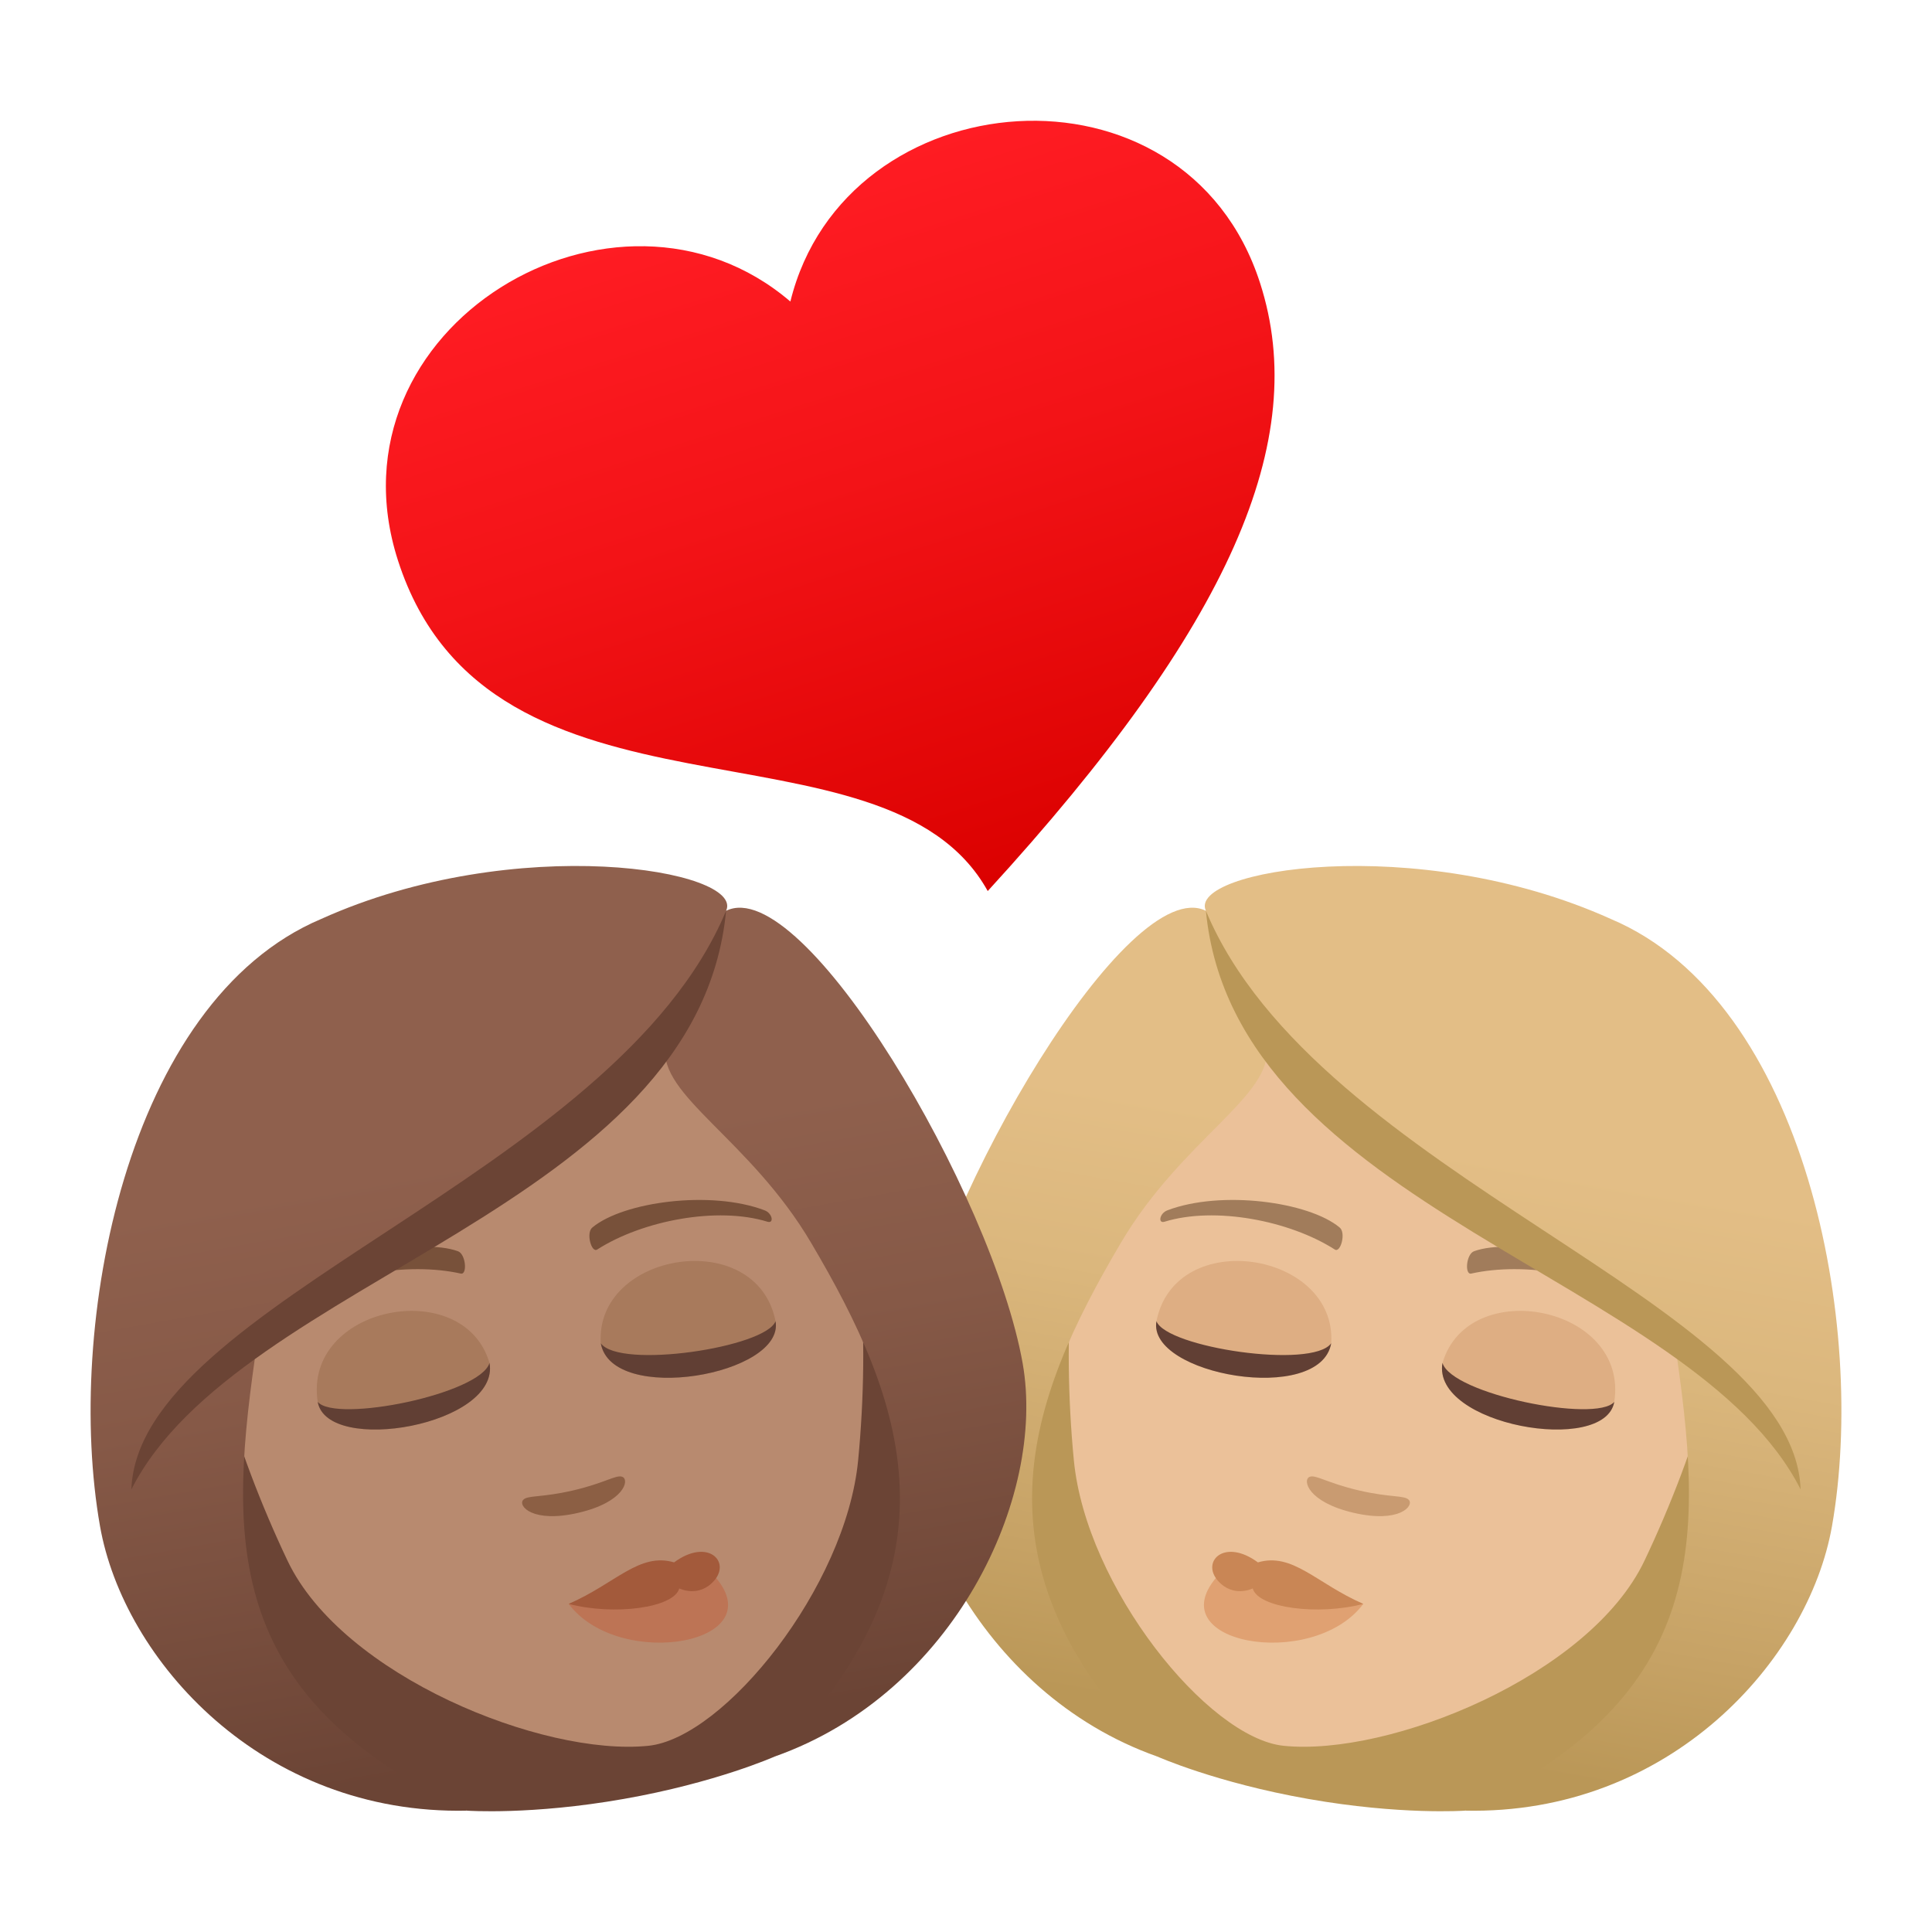 <?xml version="1.0" encoding="utf-8"?>
<!-- Generator: Adobe Illustrator 15.0.0, SVG Export Plug-In . SVG Version: 6.00 Build 0)  -->
<!DOCTYPE svg PUBLIC "-//W3C//DTD SVG 1.1//EN" "http://www.w3.org/Graphics/SVG/1.1/DTD/svg11.dtd">
<svg version="1.1" id="Layer_1" xmlns:x="http://ns.adobe.com/Extensibility/1.0/" xmlns:i="http://ns.adobe.com/AdobeIllustrator/10.0/" xmlns:graph="http://ns.adobe.com/Graphs/1.0/"
	 xmlns="http://www.w3.org/2000/svg" xmlns:xlink="http://www.w3.org/1999/xlink" xmlns:a="http://ns.adobe.com/AdobeSVGViewerExtensions/3.0/"
	 x="0px" y="0px" width="64px" height="64px" viewBox="0 0 64 64" enable-background="new 0 0 64 64" xml:space="preserve">
<path fill="#BA9757" d="M38.334,58.186c-9.471-5.871-6.744-15.371-6.744-15.371l28.525,5.029c0,0-0.688,9.859-11.594,12.137
	c0,0-2.127,0.15-5.184-0.389C40.281,59.055,38.334,58.186,38.334,58.186z"/>
<path fill="#EBC199" d="M48.457,30.558c7.391,1.303,9.891,7.952,8.082,15.614c-0.367,1.539-1.195,3.707-2.068,5.537
	c-1.814,3.801-8.445,6.479-11.947,6.123c-2.518-0.256-6.547-5.264-6.951-9.457c-0.197-2.018-0.234-4.338-0.049-5.908
	C36.443,34.646,41.063,29.255,48.457,30.558z"/>
<path fill="#A17C5B" d="M38.676,40.092c1.775-0.674,4.678-0.283,5.701,0.57c0.219,0.174,0.031,0.854-0.16,0.73
	c-1.506-0.963-3.979-1.434-5.643-0.92C38.352,40.539,38.41,40.188,38.676,40.092z"/>
<path fill="#A17C5B" d="M54.387,42.861c-1.438-1.24-4.295-1.865-5.553-1.414c-0.266,0.088-0.322,0.791-0.098,0.742
	c1.746-0.391,4.227,0.012,5.617,1.064C54.539,43.395,54.605,43.043,54.387,42.861z"/>
<path fill="#C99B71" d="M43.383,48.922c0.203-0.082,0.566,0.201,1.627,0.449c1.063,0.248,1.516,0.154,1.66,0.316
	c0.176,0.195-0.311,0.781-1.832,0.426C43.318,49.76,43.139,49.021,43.383,48.922z"/>
<linearGradient id="SVGID_1_" gradientUnits="userSpaceOnUse" x1="338.023" y1="87.144" x2="338.023" y2="56.627" gradientTransform="matrix(-0.985 -0.174 -0.174 0.985 391.443 31.945)">
	<stop  offset="0.05" style="stop-color:#BA9757"/>
	<stop  offset="0.197" style="stop-color:#C6A265"/>
	<stop  offset="0.508" style="stop-color:#DBB77D"/>
	<stop  offset="0.7" style="stop-color:#E3BE86"/>
	<a:midPointStop  offset="0.05" style="stop-color:#BA9757"/>
	<a:midPointStop  offset="0.4" style="stop-color:#BA9757"/>
	<a:midPointStop  offset="0.7" style="stop-color:#E3BE86"/>
</linearGradient>
<path fill="url(#SVGID_1_)" d="M39.947,30.171c-0.633-1.354,6.967-2.637,13.414,0.271c6.471,2.733,8.49,13.508,7.326,20.114
	c-0.781,4.43-5.365,9.574-12.166,9.424c8.195-3.82,7.912-9.094,6.949-15.58c-4.549-3.824-10.156-5.525-13.516-9.736
	c0.24,1.619-2.795,3.07-4.822,6.504c-3.078,5.211-5.15,10.668,1.201,17.018c-5.934-2.098-8.992-8.588-8.211-13.018
	C31.109,39.58,37.381,28.916,39.947,30.171z"/>
<path fill="#BA9757" d="M59.648,49.338c-3.568-7.033-18.752-9.275-19.701-19.167C43.625,38.98,59.428,43.143,59.648,49.338z"/>
<path fill="#E0A172" d="M40.4,52.135c-2.17,2.301,3.072,3.246,4.762,0.996L40.4,52.135z"/>
<path fill="#C98655" d="M41.67,51.756c1.152-0.34,1.938,0.699,3.492,1.375c-1.508,0.393-3.486,0.133-3.664-0.512
	c0,0-0.646,0.322-1.152-0.254C39.779,51.721,40.564,50.941,41.67,51.756z"/>
<path fill="#DEAE83" d="M53.475,46.439c-0.313,1.777-6.053,0.766-5.689-1.291C48.639,42.23,53.965,43.256,53.475,46.439z"/>
<path fill="#613F34" d="M53.475,46.439c-0.313,1.777-6.055,0.766-5.691-1.293C48.078,46.178,52.873,47.148,53.475,46.439z"/>
<path fill="#DEAE83" d="M38.309,43.766c-0.314,1.777,5.426,2.789,5.789,0.732C44.293,41.465,38.938,40.604,38.309,43.766z"/>
<path fill="#613F34" d="M38.309,43.766c-0.314,1.777,5.426,2.789,5.789,0.732C43.469,45.365,38.633,44.637,38.309,43.766z"/>
<linearGradient id="SVGID_2_" gradientUnits="userSpaceOnUse" x1="-22.239" y1="-518.735" x2="-22.239" y2="-527.5" gradientTransform="matrix(-2.766 0.889 0.847 2.635 410.434 1416.087)">
	<stop  offset="0" style="stop-color:#DB0100"/>
	<stop  offset="0.584" style="stop-color:#F31317"/>
	<stop  offset="1" style="stop-color:#FF1C23"/>
	<a:midPointStop  offset="0" style="stop-color:#DB0100"/>
	<a:midPointStop  offset="0.424" style="stop-color:#DB0100"/>
	<a:midPointStop  offset="1" style="stop-color:#FF1C23"/>
</linearGradient>
<path fill="url(#SVGID_2_)" d="M26.182,9.989c1.811-7.38,13.074-8.346,15.561-0.609c1.67,5.19-0.961,11.332-9.023,20.137
	c-3.408-6.134-16.494-1.49-19.537-10.952C10.693,10.829,20.41,5.049,26.182,9.989z"/>
<path fill="#6B4435" d="M25.666,58.186c9.471-5.871,6.744-15.371,6.744-15.371L3.885,47.844c0,0,0.688,9.859,11.594,12.137
	c0,0,2.127,0.15,5.184-0.389C23.719,59.055,25.666,58.186,25.666,58.186z"/>
<path fill="#B88A6F" d="M15.543,30.558c-7.391,1.303-9.891,7.952-8.082,15.614c0.367,1.539,1.195,3.707,2.068,5.537
	c1.814,3.801,8.445,6.479,11.947,6.123c2.518-0.256,6.547-5.264,6.951-9.457c0.197-2.018,0.234-4.338,0.049-5.908
	C27.557,34.646,22.938,29.255,15.543,30.558z"/>
<path fill="#78513A" d="M25.324,40.092c-1.775-0.674-4.678-0.283-5.701,0.57c-0.219,0.174-0.031,0.854,0.16,0.73
	c1.506-0.963,3.979-1.434,5.643-0.92C25.648,40.539,25.59,40.188,25.324,40.092z"/>
<path fill="#78513A" d="M9.613,42.861c1.438-1.24,4.295-1.865,5.553-1.414c0.266,0.088,0.322,0.791,0.098,0.742
	c-1.746-0.391-4.227,0.012-5.617,1.064C9.461,43.395,9.395,43.043,9.613,42.861z"/>
<path fill="#8C5F44" d="M20.617,48.922c-0.203-0.082-0.566,0.201-1.627,0.449c-1.063,0.248-1.516,0.154-1.66,0.316
	c-0.176,0.195,0.311,0.781,1.832,0.426C20.682,49.76,20.861,49.021,20.617,48.922z"/>
<linearGradient id="SVGID_3_" gradientUnits="userSpaceOnUse" x1="-258.404" y1="-17.994" x2="-258.404" y2="-48.512" gradientTransform="matrix(0.985 -0.174 0.174 0.985 278.173 31.945)">
	<stop  offset="0.05" style="stop-color:#6B4435"/>
	<stop  offset="0.088" style="stop-color:#6E4637"/>
	<stop  offset="0.467" style="stop-color:#865947"/>
	<stop  offset="0.7" style="stop-color:#8F604D"/>
	<a:midPointStop  offset="0.05" style="stop-color:#6B4435"/>
	<a:midPointStop  offset="0.4" style="stop-color:#6B4435"/>
	<a:midPointStop  offset="0.7" style="stop-color:#8F604D"/>
</linearGradient>
<path fill="url(#SVGID_3_)" d="M24.053,30.171c0.633-1.354-6.967-2.637-13.414,0.271c-6.471,2.733-8.49,13.508-7.326,20.114
	c0.781,4.43,5.365,9.574,12.166,9.424c-8.195-3.82-7.912-9.094-6.949-15.58c4.549-3.824,10.156-5.525,13.516-9.736
	c-0.24,1.619,2.795,3.07,4.822,6.504c3.078,5.211,5.15,10.668-1.201,17.018c5.934-2.098,8.992-8.588,8.211-13.018
	C32.891,39.58,26.619,28.916,24.053,30.171z"/>
<path fill="#6B4435" d="M4.352,49.338c3.568-7.033,18.752-9.275,19.701-19.167C20.375,38.98,4.572,43.143,4.352,49.338z"/>
<path fill="#BD7455" d="M23.6,52.135c2.17,2.301-3.072,3.246-4.762,0.996L23.6,52.135z"/>
<path fill="#A35A3B" d="M22.33,51.756c-1.152-0.34-1.938,0.699-3.492,1.375c1.508,0.393,3.486,0.133,3.664-0.512
	c0,0,0.646,0.322,1.152-0.254C24.221,51.721,23.436,50.941,22.33,51.756z"/>
<path fill="#A87A5C" d="M10.525,46.439c0.313,1.777,6.053,0.766,5.689-1.291C15.361,42.23,10.035,43.256,10.525,46.439z"/>
<path fill="#613F34" d="M10.525,46.439c0.313,1.777,6.055,0.766,5.691-1.293C15.922,46.178,11.127,47.148,10.525,46.439z"/>
<path fill="#A87A5C" d="M25.691,43.766c0.314,1.777-5.426,2.789-5.789,0.732C19.707,41.465,25.063,40.604,25.691,43.766z"/>
<path fill="#613F34" d="M25.691,43.766c0.314,1.777-5.426,2.789-5.789,0.732C20.531,45.365,25.367,44.637,25.691,43.766z"/>
</svg>
